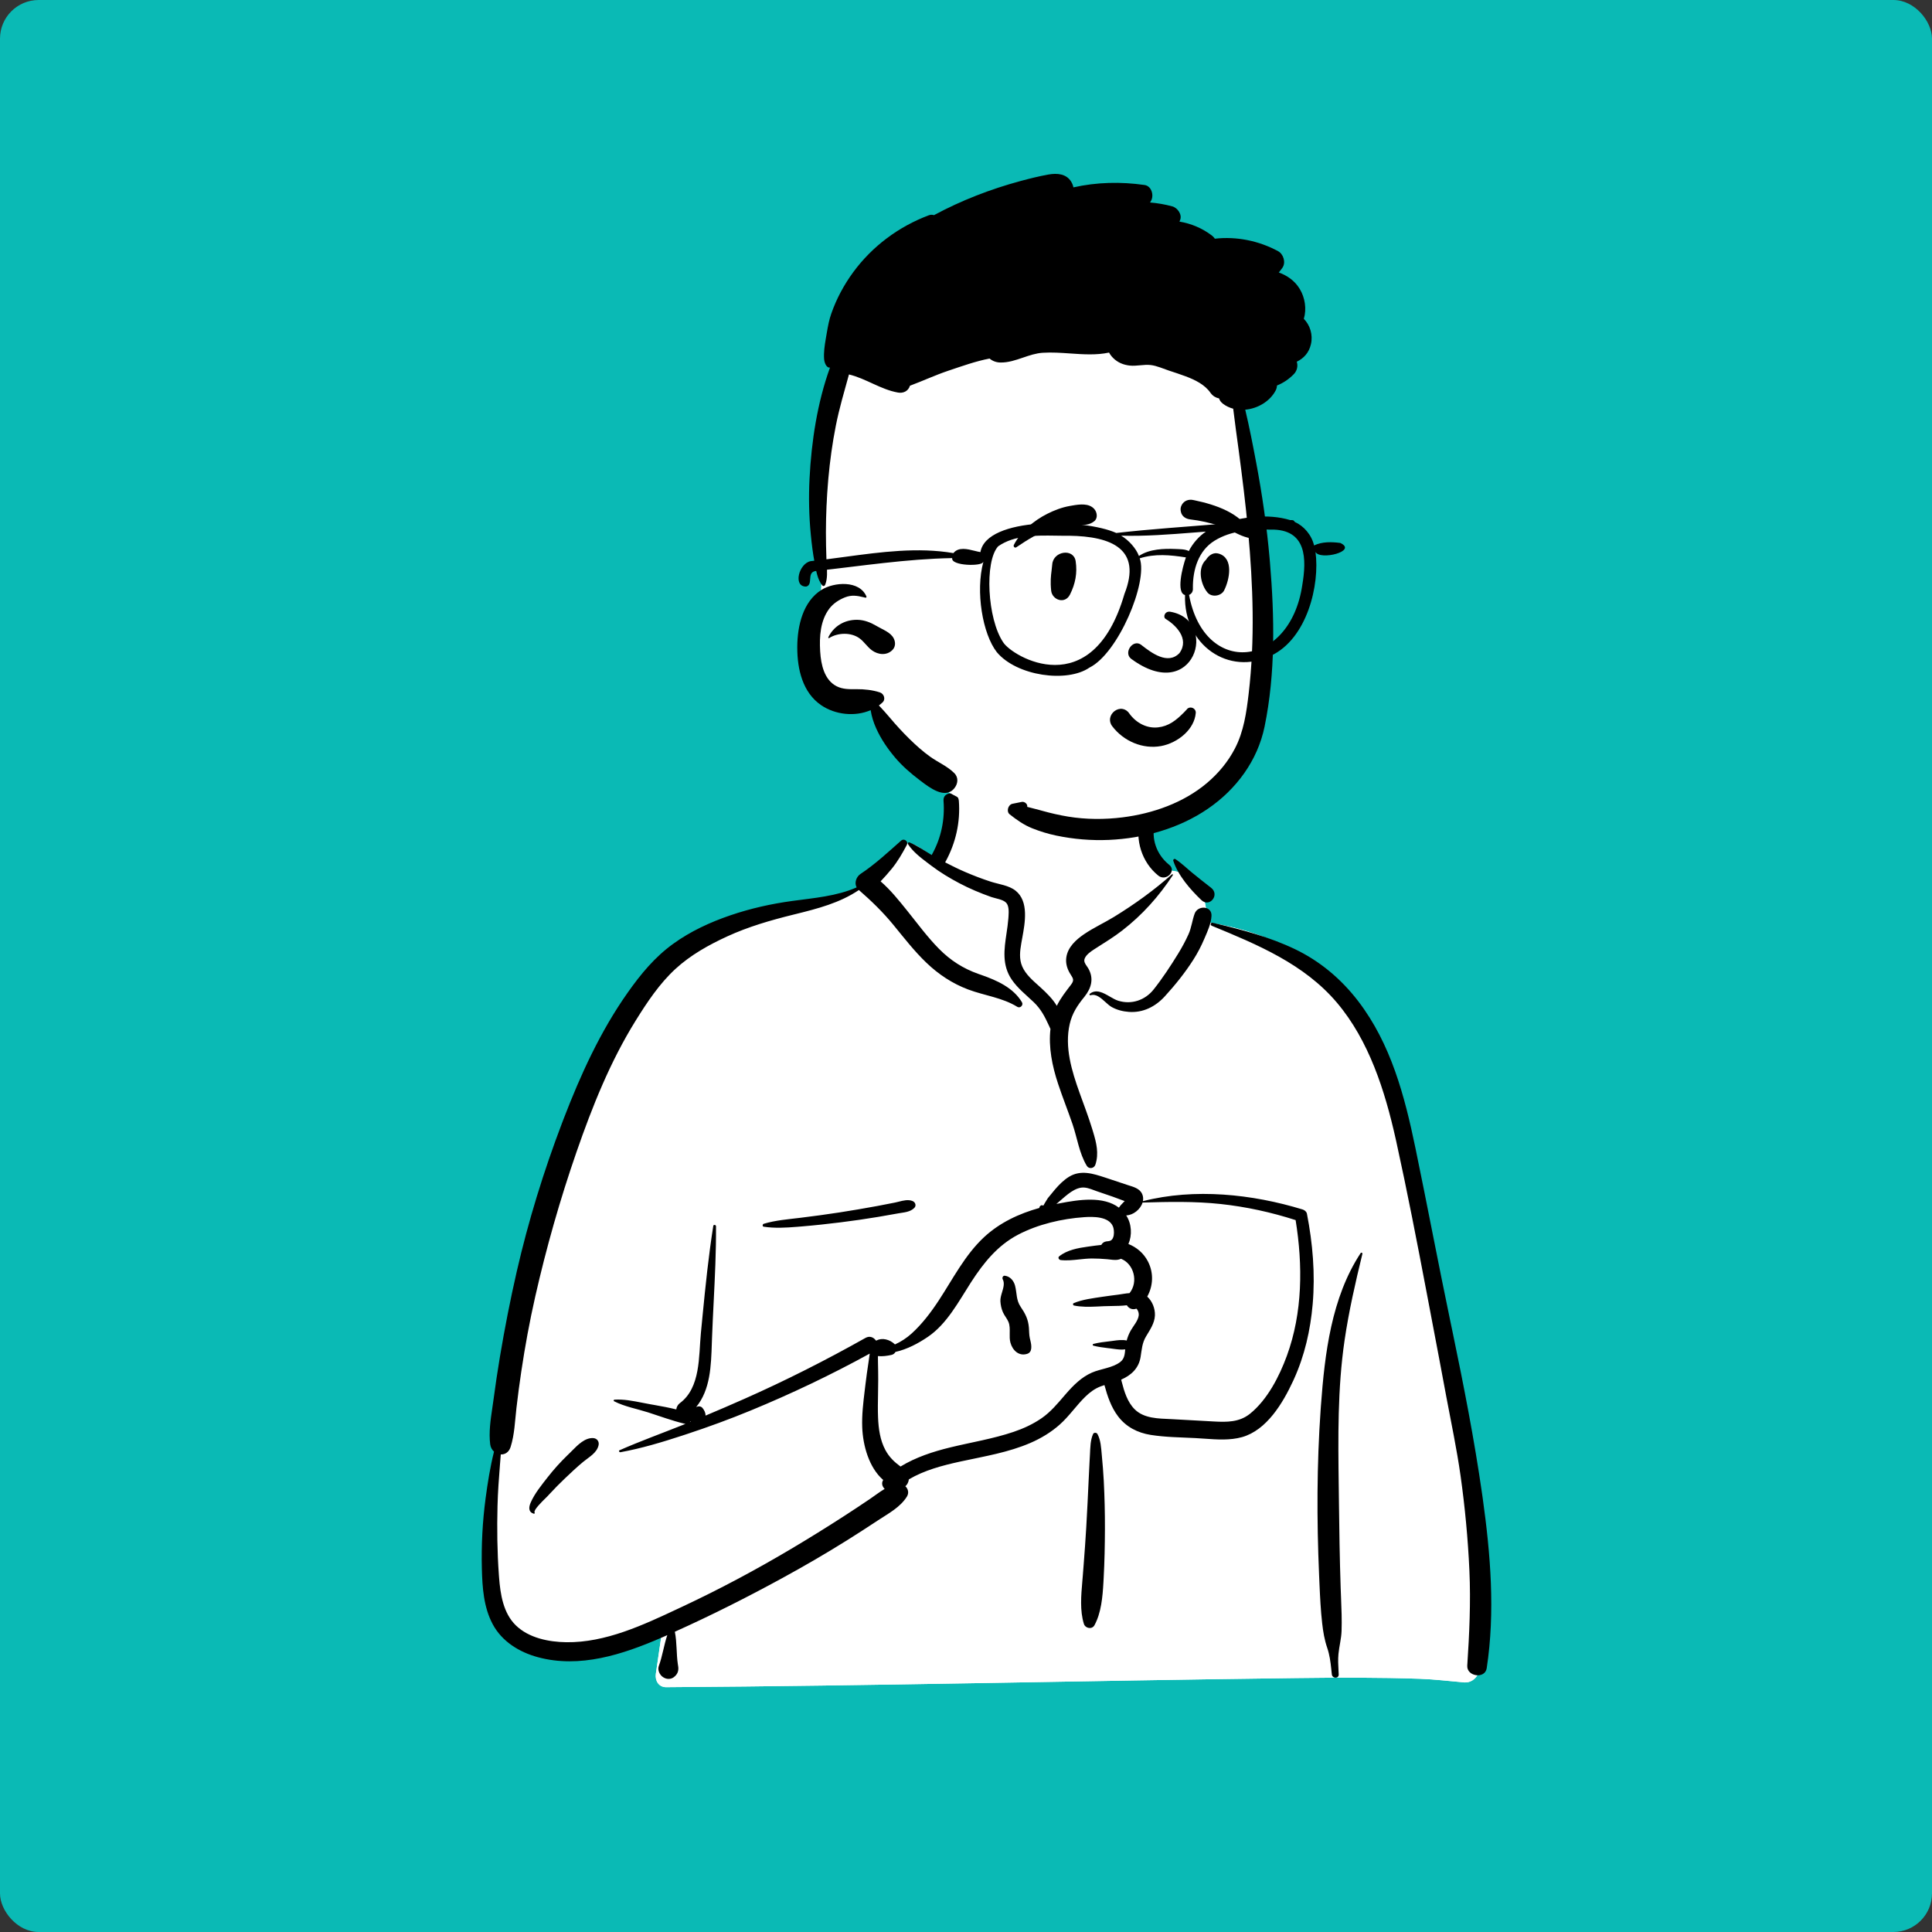 <?xml version="1.0" standalone="no"?>
<svg viewBox="-350 -150 1500 1500" style="width: 390px; height: 390px; justify-content: center; align-self: center; transform: scale(1, 1);" xmlns="http://www.w3.org/2000/svg"><rect x="-350" y="-150" width="1500" height="1500" fill="#333333" stroke="none"/><rect x="-350" y="-150" width="100%" height="100%" fill="#0abab5" rx="30"></rect><g transform="rotate(0 415.912 588.463)"><g transform="translate(0 459)"><path d="M0 0L229 0L229 282L0 282L0 0Z" transform="translate(461 279)" fill="#FFFFFF" stroke="none"></path><path d="M478.211 10.022C451.865 -8.077 389.892 0.376 365.207 19.173C356.456 26.35 355.931 33.189 355.374 40.458C355.242 42.171 355.109 43.907 354.866 45.678L354.767 46.359C353.545 54.322 348.01 62.99 347.416 73.26C344.894 71.781 342.429 70.08 340.065 68.448C334.969 64.931 330.341 61.738 326.628 61.786C310.167 62.002 303.499 85.083 287.852 97.574C273.939 106.231 256.205 106.914 240.293 109.036L238.784 109.242C184.365 116.975 137.006 151.343 104.703 194.751C30.034 301.118 23.221 439.036 3.895 563.687C3.519 568.088 3.035 572.695 2.537 577.436C-1.082 611.896 -5.447 653.472 25.395 674.547C24.974 674.671 23.89 674.626 22.645 674.575C19.716 674.454 15.9 674.298 17.772 676.204C55.896 687.781 96.54 685.24 134.772 675.142C133.245 685.592 131.782 696.042 130.205 706.487C129.422 711.675 132.293 716.934 138.157 716.926C299.797 715.874 461.421 711.909 623.054 709.897L627.427 709.84C659.499 709.433 691.588 709.3 723.648 710.413C735.213 710.844 746.61 712.224 758.121 713.235C767.014 713.646 772.693 703.027 768.284 695.525C766.444 691.309 764.454 687.759 761.93 684.107C775.906 601.796 756.571 521.285 737.335 441.184C729.909 410.263 722.498 379.404 717.024 348.525C702.166 239.267 683.425 143.029 559.983 123.38C557.146 116.649 556.961 102.581 552.847 97.574C549.53 86.958 530.636 79.232 519.195 84.627C507.069 57.589 504.233 28.197 478.211 10.022ZM504.14 341.178C506.191 339.828 595.804 327.719 630.495 351.819C638.217 357.183 635.98 395.299 633.465 430.706L632.445 444.949C627.844 453.928 618.904 482.876 611.188 494.352C596.721 515.867 553.337 525.782 528.438 516.226C516.42 512.206 498.344 506.177 492.334 494.352C486.604 481.129 493.076 467.857 499.621 454.433C503.44 446.602 507.284 438.72 508.745 430.766C509.367 427.379 507.561 423.658 505.775 419.979C504.359 417.06 502.955 414.168 502.787 411.49C502.8 410.094 502.916 408.386 503.041 406.552C503.34 402.15 503.688 397.021 502.787 393.741C501.452 388.882 499.431 384.487 497.476 380.233C493.673 371.959 490.117 364.223 492.334 354.663C486.754 356.783 483.174 350.841 488.005 349.263C490.413 348.921 492.823 348.589 495.235 348.269C497.678 344.411 499.623 344.149 504.14 341.178Z" transform="translate(29 -16)" fill="#FFFFFF" fill-rule="evenodd" stroke="none"></path><path d="M335.273 6.092L325.345 0C309.808 1.363 303.086 23.562 287.852 35.724C274.381 44.105 257.328 45.012 241.814 46.987L240.293 47.185L238.784 47.392C184.365 55.125 137.006 89.493 104.703 132.901C30.034 239.268 23.221 377.186 3.895 501.837C3.519 506.237 3.035 510.844 2.537 515.586C-1.082 550.045 -5.447 591.622 25.395 612.697C24.974 612.82 23.89 612.775 22.645 612.724C19.716 612.604 15.9 612.447 17.772 614.354C55.896 625.931 96.54 623.39 134.772 613.292C133.245 623.742 131.782 634.192 130.205 644.637C129.422 649.825 132.293 655.084 138.157 655.075C299.797 654.024 461.421 650.059 623.054 648.047L627.427 647.99C659.499 647.582 691.588 647.449 723.648 648.563C735.213 648.994 746.61 650.374 758.121 651.385C767.014 651.796 772.693 641.177 768.284 633.675C766.444 629.459 764.454 625.909 761.93 622.257C775.906 539.945 756.571 459.434 737.335 379.333C729.909 348.413 722.498 317.553 717.024 286.675C702.166 177.417 683.425 81.178 559.983 61.529C557.146 54.798 556.961 40.731 552.847 35.724C550.379 27.824 539.285 21.524 529.055 21.041L530.824 26.421L514.233 42.04C476.31 68.15 457.348 83.186 457.348 87.147C457.348 90.829 458.27 98.121 460.114 109.021L460.548 111.551L441.166 130.873Q409.698 99.303 409.698 90.366L409.698 45.847Q409.698 39.289 392.931 34.594L335.273 6.092ZM463.502 261.306Q455.019 261.306 428.756 287.652L427.214 288.365C406.049 298.196 392.028 306.724 385.15 313.948L384.905 314.209Q374.484 325.389 343.63 373.669L313.843 391.284L302.573 391.284L294.549 449.487L313.843 491.047L357.547 476.325L428.756 457.556L469.618 416.101L492.668 408.362C489.872 416.442 488.858 424.48 492.334 432.501C498.344 444.326 516.42 450.356 528.438 454.376C553.337 463.932 596.721 454.016 611.188 432.501C618.904 421.025 627.844 392.077 632.445 383.098L633.765 364.595C636.143 330.451 637.908 295.118 630.495 289.968C595.804 265.868 506.191 277.978 504.14 279.327C499.623 282.298 497.678 282.561 495.235 286.419L493.97 286.588L501.082 276.943L498.564 275.598C480.596 266.07 468.909 261.306 463.502 261.306ZM497.476 318.383C493.673 310.109 490.117 302.373 492.334 292.813C492.043 292.923 491.758 293.012 491.479 293.08L491.479 309.457L502.253 330.081C500.945 325.93 499.186 322.102 497.476 318.383Z" transform="translate(29 45.851)" fill="#FFFFFF" fill-rule="evenodd" stroke="none"></path><path d="M358.545 5.716C357.95 -1.937 369.861 -1.874 370.451 5.716C371.738 22.286 368.009 38.699 359.983 53.226C359.924 53.332 359.859 53.426 359.797 53.526C364.817 56.138 369.894 58.644 375.084 60.884C381.723 63.75 388.487 66.36 395.372 68.574C401.6 70.578 409.273 71.369 414.509 75.539C424.898 83.812 421.839 100.455 419.672 112.245C419.536 112.985 419.403 113.706 419.278 114.404L418.946 116.271C417.889 122.357 417.124 128.601 419.69 134.442C422.43 140.681 427.971 145.309 432.914 149.773L433.912 150.678C438.291 154.668 443.295 159.515 446.507 164.923C449.439 158.861 453.436 153.907 457.662 148.33C460.101 145.111 459.162 143.637 457.568 141.133C457.192 140.542 456.779 139.893 456.365 139.15C454.28 135.408 453.262 131.419 453.914 127.15C455.117 119.266 461.418 113.571 467.69 109.292C475.097 104.241 483.364 100.499 491.021 95.8C506.755 86.146 522.078 75.108 535.883 62.849C536.264 62.51 536.924 62.954 536.619 63.417C525.714 80.004 512.927 94.337 497.212 106.503C490.84 111.436 484.146 115.528 477.407 119.83L475.47 121.073C472.764 122.826 469.389 125.168 468.166 128.152C467.228 130.439 468.528 132.298 469.826 134.154C470.231 134.734 470.636 135.313 470.973 135.905C475.46 143.8 473.295 151.166 467.976 157.861L467.728 158.169C462.442 164.683 458.436 170.741 456.52 179.063C452.403 196.94 458.137 215.561 464.14 232.344L464.377 233.005C467.624 242.051 471.075 251.031 473.896 260.222L474.672 262.763C477.228 271.22 479.321 279.561 476.454 288.254C475.479 291.211 471.446 291.91 469.771 289.127C463.862 279.313 462.389 267.503 458.685 256.713C455.075 246.197 450.93 235.871 447.443 225.312C442.953 211.717 439.948 197.083 441.579 182.823C441.531 182.74 441.478 182.662 441.438 182.574L440.295 180.074C437.178 173.304 434.168 167.392 428.5 161.996C422.588 156.367 416.171 151.384 411.519 144.57C403.803 133.268 405.623 120.996 407.458 108.62C408.026 104.788 408.595 100.946 408.884 97.12L409.024 95.136C409.245 91.775 409.367 87.209 407.172 84.883C404.703 82.265 398.913 81.597 395.637 80.438C387.171 77.442 378.828 73.951 370.882 69.759C363.318 65.769 355.991 61.361 349.169 56.197L345.711 53.596C340.255 49.48 334.598 44.984 330.942 39.381C330.52 38.736 331.237 37.695 332.001 38.004C338.105 40.481 343.682 44.421 349.393 47.849C349.482 47.64 349.585 47.429 349.702 47.217C356.768 34.429 359.674 20.261 358.545 5.716ZM522.707 22.954C524.349 15.691 513.078 12.661 511.172 20.009C507.045 35.926 512.426 53.511 525.361 63.864C531.286 68.606 539.764 60.234 533.78 55.445L533.432 55.163C523.973 47.386 519.542 35.172 522.653 23.175L522.707 22.954ZM330.002 40.107C331.524 37.242 327.98 34.577 325.585 36.698C315.595 45.55 305.288 55.13 294.142 62.494C290.83 64.682 289.141 69.445 291.109 72.973C275.552 79.813 257.949 81.205 241.272 83.475C224.851 85.71 208.715 89.303 193.016 94.665C177.334 100.023 162.138 107.033 148.666 116.769C134.286 127.16 123.528 140.234 113.351 154.654C92.076 184.795 76.797 218.372 63.602 252.681L62.352 255.95C48.072 293.486 36.211 331.941 27.229 371.092C22.181 393.09 17.846 415.302 14.116 437.561C12.268 448.583 10.633 459.639 9.155 470.717C8.87 472.849 8.552 474.998 8.232 477.159C6.849 486.502 5.433 496.063 6.581 505.325C6.88 507.739 8.012 509.688 9.552 511.047C6.558 522.988 4.617 535.282 3.012 547.348C0.621 565.323 -0.351 583.731 0.113 601.862C0.489 616.552 1.49 631.886 8.572 645.092C15.768 658.513 29.212 666.747 43.596 670.64C76.151 679.448 109.339 668.568 139.217 655.648L141.98 654.444L144.076 653.507C141.434 661.367 140.353 669.7 137.492 677.508C136.328 680.685 138.263 684.684 141.069 686.298L141.477 686.532L141.719 686.666C143.843 687.778 146.513 687.793 148.588 686.532L148.92 686.319C149.181 686.137 149.437 685.926 149.686 685.698L149.663 685.716L149.731 685.659L149.933 685.474L149.929 685.502L150.156 685.293C152.31 683.251 153.048 680.635 152.502 677.508L152.305 676.306C151.027 667.882 151.649 659.253 149.948 650.884C178.288 638.146 206.124 624.103 233.375 609.216C250.318 599.96 267.025 590.278 283.39 580.032C291.44 574.993 299.425 569.849 307.341 564.601L307.864 564.256C315.911 558.975 324.875 554.276 330.079 546.017C331.942 543.059 331.044 539.906 328.924 537.915C330.448 536.629 331.399 534.665 331.634 532.578C343.654 525.488 357.554 521.819 371.172 518.831L372.433 518.557C390.522 514.64 408.868 511.688 425.97 504.298C434.223 500.732 441.917 496.094 448.669 490.13C456.128 483.542 461.658 475.157 468.787 468.253C472.163 464.984 475.897 462.206 480.304 460.485C481.348 460.076 482.409 459.715 483.477 459.375C485.81 467.93 488.658 476.53 494.066 483.646C500.335 491.894 509.223 496.441 519.367 498.051C530.757 499.859 542.51 499.943 554.01 500.522C556.346 500.64 558.722 500.809 561.119 500.979C570.862 501.672 580.964 502.391 590.273 499.784C609.486 494.405 622.067 473.249 630.004 456.086L630.484 455.04C638.931 436.521 643.413 416.698 645.167 396.47C647.2 373.036 645.199 349.407 640.706 326.366C640.389 324.74 638.886 323.502 637.38 323.042C598.168 311.046 553.536 306.351 513.352 316.57C513.701 314.784 513.585 312.943 512.836 311.169C510.944 306.687 505.993 305.498 501.762 304.139L501.177 303.947C495.503 302.062 489.838 300.145 484.154 298.288L484.024 298.246C474.659 295.188 465.086 292.061 455.978 297.656C451.799 300.224 448.19 303.878 445.023 307.581C443.155 309.768 441.315 312.002 439.527 314.253C439.228 314.63 438.367 316.065 437.528 317.49L435.992 320.115C435.958 320.055 435.908 319.999 435.825 319.958C434.78 319.455 434.203 319.742 433.394 320.571C433.076 320.897 432.9 321.387 432.966 321.847C417.219 326.236 402.209 333.227 390.102 344.456C375.201 358.277 365.831 376.948 354.8 393.738C348.81 402.854 341.939 411.945 333.827 419.297C329.863 422.89 325.495 425.725 320.817 427.825C320.72 427.715 320.627 427.603 320.518 427.499C316.823 424.048 310.957 422.363 306.651 424.729C306.643 424.729 306.634 424.728 306.625 424.728L306.392 424.738C306.351 424.739 306.311 424.743 306.271 424.749L306.037 424.782C304.409 422.339 301.28 420.883 297.988 422.736C267.399 439.952 235.979 455.863 203.886 470.081C193.904 474.503 183.873 478.837 173.798 483.061C173.826 481.026 172.93 478.952 171.378 477.105C170.115 475.603 168.007 475.603 166.448 476.514C177.597 462.893 178.068 444.51 178.669 426.808L178.838 422.101C179.18 413.069 179.629 404.046 180.079 395.025C181.057 375.389 182.035 355.763 181.906 336.074C181.898 334.905 179.983 334.55 179.788 335.788C176.134 358.969 173.728 382.321 171.455 405.676L170.163 419.021C168.42 436.996 170.075 461.372 153.778 473.441C152.297 474.538 151.256 476.409 151.055 478.272C145.493 476.891 139.78 475.831 134.191 474.846L130.855 474.261C128.866 473.914 126.829 473.511 124.764 473.103C117.608 471.69 110.112 470.209 103.083 470.696C102.479 470.737 102.132 471.599 102.752 471.919C110.811 476.075 120.498 477.804 129.12 480.557C138.41 483.523 147.808 487.046 157.28 489.332C157.61 489.411 157.926 489.453 158.231 489.47L155.577 490.551C139.426 497.017 122.963 502.939 107.051 509.96C106.119 510.371 106.828 511.66 107.701 511.502C124.028 508.547 140.2 503.663 155.994 498.493L159.373 497.381C176.042 491.87 192.484 485.856 208.718 479.167C240.389 466.118 271.243 451.43 301.256 434.937C300.866 437.269 300.611 439.632 300.277 441.841C299.432 447.433 298.618 453.04 297.959 458.657C297.776 460.212 297.587 461.768 297.398 463.326C296.231 472.927 295.059 482.579 295.435 492.254C295.976 506.185 300.602 523.402 311.717 533.05C310.139 535.458 310.98 538.216 312.864 539.97C309.019 542.243 305.44 545.052 301.663 547.614C295.069 552.087 288.425 556.489 281.734 560.818C268.099 569.637 254.288 578.206 240.326 586.499C212.91 602.783 184.821 617.798 155.943 631.325C154.793 631.864 153.64 632.405 152.482 632.949C125.4 645.662 96.102 659.416 65.713 659.019C52.108 658.842 36.586 655.751 26.491 645.921C16.744 636.43 14.496 621.866 13.491 608.904L13.309 606.482C12.029 588.722 11.829 570.975 12.271 553.177C12.537 542.473 13.326 531.832 14.171 521.194L14.809 513.215C17.951 513.362 21.088 511.634 22.418 507.47C25.517 497.754 25.787 487.358 26.957 477.253C28.055 467.79 29.303 458.348 30.709 448.926C33.63 429.363 37.184 409.936 41.56 390.646C50.164 352.723 60.822 315.245 73.564 278.503C85.816 243.179 99.731 208.279 119.526 176.423C128.375 162.184 138.043 147.624 150.465 136.224C162.167 125.482 176.297 117.599 190.663 110.998C206.957 103.51 224.232 98.516 241.6 94.216L243.493 93.748C260.84 89.451 277.9 85.076 292.846 75.021C302.531 83.464 311.347 91.987 319.535 101.966C327.815 112.058 335.753 122.368 345.207 131.43C354.677 140.507 365.395 147.619 377.69 152.24C390.418 157.024 404.157 158.48 415.85 165.72C418.096 167.111 420.768 164.357 419.441 162.128C412.711 150.825 399.952 145.165 388.014 140.974L385.614 140.141C373.73 135.942 363.901 129.646 355.013 120.638C346 111.505 338.409 101.101 330.38 91.121C324.101 83.317 317.452 74.989 309.699 68.282C312.72 65.054 315.701 61.79 318.484 58.339C323.074 52.647 326.582 46.546 330.002 40.107ZM536.927 52.289C536.627 51.368 537.771 50.492 538.58 51.018C543.271 54.072 547.336 58.107 551.663 61.644C556.464 65.568 561.3 69.412 566.211 73.197C573.37 78.716 565.067 88.876 558.765 82.847C550.141 74.6 540.696 63.816 536.927 52.289ZM566.602 95.101C567.044 87.177 555.96 86.662 553.528 93.331C551.598 98.622 551.064 104.261 548.715 109.45C546.387 114.591 543.692 119.579 540.738 124.385C534.921 133.85 528.551 143.583 521.63 152.276C515.001 160.602 504.432 164.179 494.133 160.944C492.086 160.301 489.924 159.05 487.709 157.769C482.53 154.772 477.057 151.605 472.056 155.631C471.539 156.046 472.097 156.922 472.695 156.728C476.923 155.354 480.72 158.798 484.249 161.998C485.882 163.478 487.457 164.907 488.99 165.781C493.071 168.107 497.772 169.292 502.429 169.635C513.482 170.449 523.074 165.55 530.382 157.538C538.443 148.701 545.99 139.337 552.433 129.247C555.805 123.969 558.623 118.562 561.063 112.803L561.315 112.211C563.679 106.684 566.263 101.189 566.602 95.101ZM567.483 100.423C565.915 100.05 565.419 102.191 566.835 102.773C602.303 117.38 638.614 132.479 663.979 162.46C688.974 192.002 701.259 230.972 709.592 268.174L710.097 270.449C718.612 309.118 726.148 348.065 733.539 386.978L738.47 412.966C741.77 430.323 745.077 447.679 748.285 465.053L748.886 468.279C752.717 488.706 757.046 509.04 759.95 529.63C763.401 554.097 765.716 578.672 766.838 603.355C767.959 628.033 766.799 652.527 765.179 677.15C764.618 685.667 778.964 687.814 780.279 679.193C786.927 635.618 783.262 590.652 777.17 547.19L776.736 544.125C770.695 501.861 762.496 460.067 753.812 418.298L752.069 409.944C742.684 365.097 734.213 320.072 724.909 275.211C716.537 234.839 705.932 194.429 680.412 161.178C667.284 144.072 650.762 130.161 631.247 120.843C611.745 111.53 591.229 106.108 570.335 101.103L567.483 100.423ZM475.483 308.104C476.113 308.34 476.735 308.574 477.346 308.79C481.501 310.263 485.681 311.661 489.857 313.075L489.899 313.09C490.512 313.309 494.392 314.803 497.667 315.961L499.195 316.49L498.527 317.202C498.414 317.319 498.3 317.435 498.181 317.546C496.943 318.819 495.807 319.98 494.827 321.468C494.792 321.521 494.768 321.574 494.737 321.627C482.6 312.434 463.452 315.428 448.992 318.207L446.167 318.756C451.794 314.194 458.122 307.267 465.233 306.115C468.692 305.555 472.197 306.87 475.483 308.104ZM320.892 317.662C321.841 317.469 322.818 317.222 323.81 316.97C327.351 316.074 331.083 315.129 334.423 316.44C336.621 317.304 337.707 319.984 335.85 321.847C332.626 325.079 327.94 325.259 323.597 326.021L323.215 326.09C318.08 327.04 312.936 327.941 307.785 328.795C298.094 330.4 288.38 331.819 278.632 333.025C268.62 334.264 258.58 335.367 248.526 336.197L244.634 336.516C236.141 337.195 227.304 337.708 218.971 336.407C217.76 336.218 217.955 334.455 218.971 334.146C228.1 331.383 238.114 330.642 247.552 329.473C257.586 328.228 267.603 326.913 277.594 325.353C287.569 323.795 297.531 322.123 307.456 320.275C311.942 319.441 316.421 318.57 320.892 317.662ZM573.684 318.788C553.514 316.621 533.315 317.078 513.085 317.66C511.467 322.952 505.835 327.462 500.378 327.632C504.652 334.137 505.093 342.941 502.096 349.84C508.459 352.373 513.941 356.923 517.268 363.403C521.884 372.386 521.28 382.382 516.719 390.684C520.612 394.208 522.909 399.931 522.679 405.325C522.422 411.34 518.837 416.478 515.858 421.458C512.639 426.844 512.531 431.586 511.542 437.618C510.095 446.446 504.141 451.8 496.48 455.144L496.887 456.746C498.862 464.435 501.319 472.547 506.965 478.168C514.226 485.401 525.492 485.334 535.087 485.792L535.549 485.814C544.335 486.254 553.117 486.768 561.899 487.266L568.487 487.634C578.599 488.19 588.31 488.258 596.565 481.572C610.042 470.66 619.281 452.602 625.129 436.614C637.403 403.058 637.55 366.233 631.916 331.285C613.021 325.195 593.416 320.908 573.684 318.788ZM490.062 336.137C486.776 328.373 474.676 328.536 467.806 329C450.506 330.169 431.788 334.546 416.395 342.632C400.436 351.015 389.686 364.447 380.068 379.3L379.618 379.997C370.243 394.57 361.214 411.821 346.534 421.841C339.057 426.946 330.326 431.607 321.254 433.626C320.631 434.721 319.622 435.588 318.299 435.903L317.684 436.044C315.1 436.615 311.086 437.246 307.619 436.868C307.642 438.564 307.624 440.247 307.667 441.854C307.789 446.459 307.841 451.084 307.841 455.692C307.841 459.178 307.774 462.666 307.707 466.154C307.588 472.329 307.469 478.507 307.727 484.675C308.084 493.214 309.29 502.136 313.39 509.769C316.397 515.369 320.366 519.075 325.157 522.613C336.943 515.43 350.27 511.052 363.796 507.76C380.154 503.779 396.903 501.122 412.889 495.724C420.583 493.125 427.98 489.724 434.682 485.105C441.794 480.2 447.228 473.564 452.818 467.073L453.691 466.065C459.396 459.522 465.621 453.262 473.684 449.714C480.627 446.658 489.778 446.114 495.849 441.386C499.023 438.912 499.289 435.322 499.622 431.646C496.597 432.079 493.433 431.635 490.352 431.203C489.474 431.08 488.603 430.958 487.744 430.857L485.736 430.622C482.072 430.186 478.492 429.708 474.885 428.775C474.215 428.602 474.215 427.592 474.885 427.419C479.148 426.318 483.372 425.849 487.744 425.337L488.77 425.209C489.275 425.143 489.782 425.073 490.292 425.002C493.78 424.518 497.376 424.019 500.76 424.778C501.456 422.13 502.461 419.602 503.871 417.07C505.849 413.513 509.595 409.48 510.101 405.325C510.252 404.084 509.963 402.621 509.378 401.524L509.176 401.151C508.93 400.709 508.639 400.265 508.213 399.989C508.166 400.044 508.065 400.107 507.849 400.175C504.864 401.115 502.26 399.654 500.878 397.402C496.993 397.884 492.873 397.94 488.935 397.993C486.926 398.02 484.964 398.046 483.106 398.128L477.543 398.398C471.598 398.67 465.384 398.789 459.799 397.588C459.019 397.421 458.783 396.123 459.564 395.789C466.431 392.852 474.76 391.915 482.112 390.787C486.219 390.156 490.354 389.676 494.473 389.121C497.215 388.751 500.125 388.14 502.966 387.993C510.089 379.126 506.25 365.138 496.338 361.32C493.476 362.578 490.843 362.259 487.909 361.904C487.141 361.811 486.353 361.716 485.535 361.645C481.596 361.307 477.648 361.078 473.695 361.095C470.477 361.11 467.181 361.462 463.875 361.815C459.042 362.332 454.189 362.85 449.53 362.317C448.254 362.17 447.068 360.472 448.337 359.436C454.342 354.535 462.95 352.937 470.573 351.893L472.154 351.681C474.71 351.346 477.818 350.857 481.042 350.566C481.771 349.144 483.078 348.069 485.044 347.802C485.628 347.722 486.215 347.675 486.801 347.625L486.792 347.567C491.583 347.337 491.375 339.243 490.062 336.137ZM682.39 356.92C682.857 356.211 683.966 356.659 683.761 357.498C678.34 379.707 673.251 401.961 669.928 424.594C664.405 462.209 664.903 500.277 665.399 538.2C665.442 541.461 665.485 544.72 665.523 547.978L665.548 550.107C665.8 572.273 666.15 594.441 666.883 616.598C666.972 619.297 667.083 622.002 667.193 624.711C667.54 633.241 667.889 641.804 667.587 650.308C667.37 656.386 665.75 662.135 665.176 668.14C664.758 672.502 664.997 676.919 665.233 681.304C665.282 682.198 665.33 683.09 665.372 683.981C665.54 687.477 660.38 687.328 660.029 683.981L659.58 679.652C658.997 674.173 658.277 668.728 656.481 663.484C654.322 657.177 653.286 650.983 652.537 644.361C651.39 634.213 650.88 623.964 650.437 613.746L650.134 606.678C648.285 563.974 648.35 521.069 651.343 478.409L651.562 475.363C654.526 435.039 659.669 391.47 682.39 356.92ZM406.093 374.471L405.945 374.46C404.586 374.428 403.931 376.166 404.509 377.23C406.117 380.183 405.066 383.707 404.014 387.233C403.29 389.66 402.565 392.089 402.708 394.334C402.893 397.244 403.472 400.041 404.625 402.718C405.789 405.419 407.849 407.663 408.966 410.346C410.055 412.96 409.999 415.955 409.942 418.969C409.894 421.534 409.846 424.112 410.503 426.482C412.157 432.449 417.101 437.167 423.504 435.119C425.469 434.491 426.423 432.965 426.636 431.006C426.869 428.858 426.486 426.931 426.017 424.93L425.575 423.054C424.966 420.376 425.066 417.647 424.848 414.911C424.317 408.262 422.071 403.953 418.418 398.571C414.867 393.337 415.591 388.095 414.115 382.297C413.099 378.308 410.246 374.945 406.093 374.471ZM161.717 487.937C161.815 487.818 161.908 487.693 161.993 487.562L162.353 487.793L161.565 488.113L161.717 487.937ZM474.668 497.371C475.278 496.012 477.412 496.161 478.068 497.371C480.639 502.113 480.924 508.167 481.41 513.521L481.461 514.072C482.079 520.605 482.626 527.16 482.961 533.714C483.596 546.153 483.9 558.576 483.861 571.031C483.821 583.795 483.564 596.544 482.876 609.289L482.69 612.704C482.062 623.779 481.008 636.133 475.745 645.816C473.832 649.337 468.629 648.302 467.521 644.742C464.352 634.564 465.371 622.736 466.3 611.952C466.435 610.386 466.568 608.842 466.686 607.328L467.409 598.013C468.125 588.696 468.808 579.377 469.349 570.05C470.091 557.289 470.703 544.517 471.292 531.75C471.484 527.603 471.691 523.455 471.909 519.308L472.245 513.09C472.532 507.888 472.508 502.18 474.668 497.371ZM68.127 512.338L66.52 513.89C61.04 519.222 55.946 524.845 51.24 530.884C46.521 536.937 41.117 543.494 38.031 550.582C36.425 554.271 36.16 557.912 40.408 559.254C40.899 559.409 41.392 558.801 41.096 558.359L41.038 558.255C40.163 556.357 46.66 550.003 49.764 546.967C50.435 546.311 50.947 545.809 51.193 545.542L52.634 543.98C56.487 539.83 60.436 535.806 64.542 531.893C69.17 527.48 73.807 523.109 78.727 519.02C83.218 515.286 89.457 512.112 90.745 505.996C91.348 503.135 89.495 500.721 86.587 500.537C80.213 500.134 74.647 505.763 70.052 510.411C69.39 511.081 68.749 511.73 68.127 512.338Z" transform="translate(24 7)" fill="#000000" fill-rule="evenodd" stroke="none"></path></g><g transform="translate(225 0)"><g><g><path d="M329.417 95.294C322.339 69.798 323.351 67.041 312.802 42.688C277.822 -28.062 44.063 -4.373 20.206 66.251C7.264 104.565 10.304 158.524 6.935 191.747C5.904 209.361 4.892 226.977 3.842 244.59C3.48 250.673 3.114 256.756 2.74 262.838C2.013 274.678 1.306 286.518 0.646 298.362C-3.749 334.848 14.587 338.559 46.038 337.479C54.353 357.54 67.82 374.286 84.455 387.911C80.44 398.833 95 404.487 102.854 408.854C145.587 432.714 198.078 447.269 245.411 433.852C259.319 429.91 316.753 416.256 334.412 373.99C343.084 353.235 360.713 245.749 337.465 149.061L329.417 95.294Z" transform="translate(59 56.514)" fill="#FFFFFF" stroke="none"></path><path d="M212.79 6.277C209.001 -0.213 201.61 -0.663 195.001 0.506C187.7 1.807 180.45 3.627 173.29 5.557C150.13 11.817 127.33 20.617 106.12 32.046C104.9 31.627 103.52 31.617 102.06 32.167C78.751 40.936 58.28 56.147 43.51 76.237C36.27 86.087 30.461 96.926 26.42 108.467C24.737 113.275 23.838 118.09 22.99 123.033L22.094 128.271C21.238 133.33 20.448 138.683 20.83 143.727C21.03 146.237 22.38 150.686 25.4 150.407C15.58 177.516 10.98 207.807 9.53 236.487C8.79 251.057 9.1 265.506 10.501 280.016C11.2 287.247 12.07 294.457 13.43 301.596C14.55 307.477 15.51 314.926 19.54 319.607C20.2 320.377 21.37 319.877 21.63 319.046L21.64 319.046L21.832 318.562C23.526 314.052 23.175 308.422 22.857 303.33C22.773 301.981 22.691 300.669 22.65 299.426C22.41 292.346 22.23 285.247 22.24 278.167C22.27 264.287 22.87 250.317 24.13 236.487C25.38 222.707 27.27 208.957 29.961 195.387C32.62 181.936 36.51 168.917 40.13 155.727C53.28 158.846 64.66 167.367 78.17 169.777C82.3 170.516 86.18 168.697 87.48 164.487C87.48 164.477 87.48 164.477 87.49 164.467C97.45 160.777 107.15 156.227 117.23 152.846C127.43 149.426 138.461 145.447 149.31 143.377C151.52 145.307 154.56 146.407 157.7 146.457C163.827 146.558 169.54 144.607 175.261 142.653C180.279 140.939 185.303 139.223 190.62 138.887C197.716 138.444 204.844 138.938 211.932 139.429C222.126 140.135 232.239 140.836 242.06 138.737C242.92 140.277 244.001 141.707 245.251 142.947C248.82 146.506 253.19 148.287 258.15 148.827C260.847 149.113 263.54 148.861 266.228 148.609C268.983 148.351 271.732 148.093 274.47 148.417C279.24 148.997 284.04 151.227 288.58 152.737C292.94 154.176 297.32 155.587 301.62 157.207C308.711 159.877 316.37 163.546 320.8 169.957L321.017 170.258C322.705 172.525 325.047 173.866 327.49 174.327C327.91 175.796 328.87 177.237 330.51 178.477C332.93 180.307 335.63 181.567 338.461 182.327C339.73 193.067 341.27 203.787 342.7 214.487C345.48 235.357 348.1 256.277 350.02 277.237C353.88 319.377 355.41 361.567 350.44 403.697C348.72 418.266 346.65 432.936 339.8 446.107C334.41 456.477 326.98 465.407 318.06 472.947C299.87 488.317 275.98 496.657 252.59 499.587C238.68 501.337 224.28 501.287 210.44 499.037C203.64 497.926 196.86 496.367 190.23 494.516L187.899 493.879C186.343 493.461 184.783 493.055 183.223 492.653L178.54 491.447C179.001 489.397 176.58 487.176 174.36 487.587C171.94 488.027 169.54 488.557 167.11 489.046C163.711 489.717 162.07 495.027 164.94 497.277C170.461 501.607 175.84 505.457 182.37 508.067C188.44 510.487 194.61 512.387 201.001 513.727C214.461 516.546 228.33 517.707 242.07 517.096C269.01 515.887 296.39 508.256 318.8 492.917C340.84 477.837 357.36 455.577 362.81 429.167C371.362 387.688 370.536 343.637 366.985 301.589L366.72 298.516C364.54 273.667 360.961 248.917 356.34 224.407C353.74 210.627 351.06 196.766 347.8 183.077C357.49 182.227 367.02 176.596 371.44 168.117C372.08 166.897 372.4 165.587 372.41 164.317C377.31 162.346 381.81 159.346 385.57 155.436C388.02 152.887 388.89 149.137 387.81 145.837C393.13 143.256 397.28 138.957 398.82 132.186C400.51 124.766 398.03 117.367 393.29 112.537C395.56 104.957 394.26 96.087 390.03 89.197C386.14 82.846 380.37 78.947 373.85 76.537C374.85 75.367 375.78 74.157 376.67 72.887C379.52 68.807 377.49 62.266 373.29 59.997C358.3 51.897 341.01 48.426 324.22 50.317C323.53 49.327 322.7 48.457 321.8 47.787C314.29 42.087 305.7 38.557 296.711 37.046C296.88 36.667 297.05 36.287 297.211 35.907C299.02 31.587 295.22 26.317 291.15 25.217C285.43 23.676 279.66 22.676 273.88 22.207C274.15 21.796 274.4 21.377 274.65 20.947C277.07 16.756 275.14 9.426 269.64 8.637C251.19 5.977 232.44 6.417 214.38 10.477C214.13 9.087 213.61 7.676 212.79 6.277ZM18.861 322.936C28.491 316.897 48.361 315.317 53.731 328.186C53.951 328.706 53.331 329.166 52.871 329.046L51.557 328.715C46.509 327.464 42.147 326.745 36.971 328.817C32.421 330.637 28.001 333.486 24.991 337.406C17.875 346.677 17.104 359.269 17.767 370.514L17.801 371.057C18.421 380.926 20.951 392.946 30.601 397.826C35.245 400.172 40.249 400.128 45.289 400.083C45.556 400.081 45.824 400.078 46.091 400.076C52.141 400.036 58.321 400.696 64.101 402.557C67.331 403.596 68.851 407.876 66.171 410.387C65.281 411.217 64.351 411.996 63.371 412.696C66.301 415.818 69.181 418.977 71.971 422.307C76.701 427.956 81.731 433.416 86.981 438.586C92.061 443.576 97.441 448.406 103.241 452.547C109.341 456.888 116.641 459.936 121.921 465.256C125.361 468.717 124.771 473.547 121.921 477.047C114.845 485.745 102.803 476.601 96.038 471.457L95.221 470.836C88.191 465.516 81.511 459.776 75.821 453.016C70.021 446.116 65.001 438.776 61.291 430.546C59.111 425.706 57.721 421.137 56.971 416.357C44.811 421.637 29.481 419.956 18.581 412.526C4.111 402.667 0.051 384.568 0 368.046L0.001 367.067C0.109 351.009 4.327 332.05 18.861 322.936ZM46.74 346.217L46.294 346.212C36.653 346.178 28.317 351.129 24.11 359.737C23.921 360.137 24.33 360.647 24.751 360.377C31.6 356.067 41.98 355.787 48.56 360.766C52.06 363.407 54.41 367.317 57.98 369.926C62.76 373.407 69.43 374.147 73.85 369.686C76.29 367.227 76.39 363.827 74.99 360.857C72.65 355.936 66.31 353.827 61.89 351.197L61.421 350.919C56.872 348.262 52.096 346.333 46.74 346.217Z" transform="translate(44 -15)" fill="#000000" fill-rule="evenodd" stroke="none"></path></g></g><g transform="translate(159 186)"><g><path d="M140.63 0.473L139.193 0.179C137.503 -0.159 135.804 -0.016 134.311 0.591C132.847 1.187 131.572 2.224 130.68 3.721C129.495 5.714 129.337 7.386 129.887 9.595C130.311 11.302 131.242 12.586 132.46 13.514C133.744 14.491 135.37 15.061 137.06 15.259C144.854 16.175 152.53 17.89 159.992 20.323C163.488 21.464 166.788 23.01 170.058 24.613L172.877 26.002C175.477 27.273 178.163 28.499 181.557 29.389C181.824 29.458 182.087 29.524 182.349 29.587C183.29 29.291 183.45 28.933 183.649 28.673L183.73 28.572C183.972 28.268 184.271 27.802 183.988 25.631C176.583 10.271 156.267 3.742 140.63 0.473ZM43.588 4.83L45.465 4.502C51.273 3.497 58.494 2.532 62.603 7.201C64.782 9.677 65.532 14.279 62.603 16.649C58.767 19.754 54.63 19.651 50.218 19.542C48.704 19.504 47.158 19.466 45.581 19.556C40.493 19.848 35.603 20.69 30.702 22.091C19.95 25.164 11.189 30.774 2.006 36.934C0.801 37.742 -0.429 36.201 0.146 35.074C5.447 24.691 15.72 16.162 26.01 10.963C31.502 8.188 37.512 5.886 43.588 4.83ZM29.963 50.146C30.798 39.79 46.57 37.438 48.139 47.686C49.544 56.866 47.89 65.299 43.755 73.564C39.804 81.46 29.874 77.776 29.123 70.586C28.381 63.484 28.907 59.248 29.443 54.933C29.634 53.392 29.827 51.841 29.963 50.146ZM159.205 41.826C155.401 40.715 152.226 42.681 150.027 45.561C149.773 45.893 149.566 46.222 149.38 46.548C142.515 52.856 145.101 65.645 150.501 72.049C153.814 75.976 161.145 74.845 163.413 70.385C167.587 62.172 171.09 45.299 159.205 41.826ZM128.748 119.039C136.872 107.66 125.366 96.957 117.814 92.367C115.836 90.947 117.406 86.243 121.634 86.97C160.031 93.567 140.136 159.708 91.112 123.413C85.275 118.704 92.343 108.334 98.634 112.366C98.953 112.611 99.288 112.869 99.636 113.139C106.704 118.603 119.636 128.601 128.748 119.039ZM93.587 188.926C86.864 186.184 80.866 181.61 76.481 175.766C74.957 173.735 74.561 171.589 74.881 169.627C75.241 167.421 76.546 165.422 78.326 164.08C80.112 162.735 82.345 162.072 84.504 162.41C86.381 162.704 88.248 163.731 89.727 165.862L90.035 166.288C92.642 169.815 96.04 172.708 99.91 174.574C103.641 176.372 107.814 177.211 112.132 176.723C120.356 175.794 126.024 171.346 132.049 165.306C132.796 164.544 133.543 163.757 134.294 162.958C134.768 162.234 135.426 161.768 136.157 161.524C136.968 161.253 137.886 161.268 138.726 161.562C139.537 161.845 140.262 162.381 140.747 163.094C141.209 163.772 141.471 164.61 141.386 165.574C140.835 171.833 137.562 177.419 132.914 181.805C127.752 186.677 120.909 190.047 114.466 191.229C107.368 192.531 100.136 191.598 93.587 188.926Z" transform="translate(53 52)" fill="#000000" fill-rule="evenodd" stroke="none"></path></g></g><g transform="translate(123 338)"></g><g transform="translate(47 241)"><g><path d="M400.241 22.472C406.555 19.482 413.812 19.661 420.603 20.549C434.349 26.927 404.861 34.315 401.349 27.529C404.801 52.972 394.935 94.89 366.724 108.133C334.13 124.07 298.773 99.829 300.056 60.979C293.067 59.282 297.925 39.714 300.739 31.765C288.447 29.853 276.738 28.726 264.894 32.48C271.42 50.886 248.187 106.288 225.854 117.325C208.541 129.283 169.496 123.951 153.944 105.365C142.844 91.171 137.3 58.229 143.442 35.339C143.388 35.315 143.332 35.297 143.279 35.27C142.912 38.87 118.056 38.469 119.298 32.304C83.595 32.945 49.027 38.421 13.686 42.281C9.418 42.678 9.209 45.704 9.004 48.661C8.83 51.193 8.658 53.675 5.944 54.412C-4.522 54.662 0.227 36.364 9.447 34.666C18.251 33.746 27.116 32.551 36.011 31.351C64.122 27.561 92.527 23.732 120.232 28.429C124.112 23.499 131.1 25.252 136.795 26.681C138.398 27.083 139.898 27.459 141.198 27.654C145.902 -0.109 221.595 1.542 246.677 12.806C273.452 9.725 301.309 7.962 327.861 5.726C344.673 0.334 364.25 -2.448 381.745 2.81C384.166 2.676 384.439 3.062 384.978 3.823C385.074 3.957 385.177 4.104 385.303 4.261C392.194 7.301 398.297 14.209 400.241 22.472ZM391.09 53.283C381.556 117.772 315.002 124.904 303.177 60.882C305.075 60.051 306.44 58.415 306.155 55.239C306.088 41.287 310.419 26.541 323.005 18.782C336.011 10.776 351.232 9.982 366.283 10.184C395.005 9.5 394.401 33.507 391.09 53.283ZM264.265 30.666C272.34 25.174 283.744 24.856 292.758 25.236C295.861 25.418 300.059 25.272 302.99 26.835C306.149 20.65 311.009 15.3 316.233 11.739C313.192 11.969 310.141 12.209 307.085 12.45C288.207 13.934 269.092 15.437 250.449 14.892C256.277 18.305 262.045 24.688 264.265 30.666ZM253.026 60.12C228.031 146.156 165.64 108.656 158.838 97.63C146.569 79.384 144.261 35.03 154.948 23.171C167.469 14.393 184.251 14.649 199.84 14.887C203.297 14.94 206.695 14.992 209.975 14.944C243.176 15.392 266.756 25.324 253.026 60.12Z" transform="translate(-2 10)" fill="#000000" fill-rule="evenodd" stroke="none"></path></g></g></g></g></svg>
